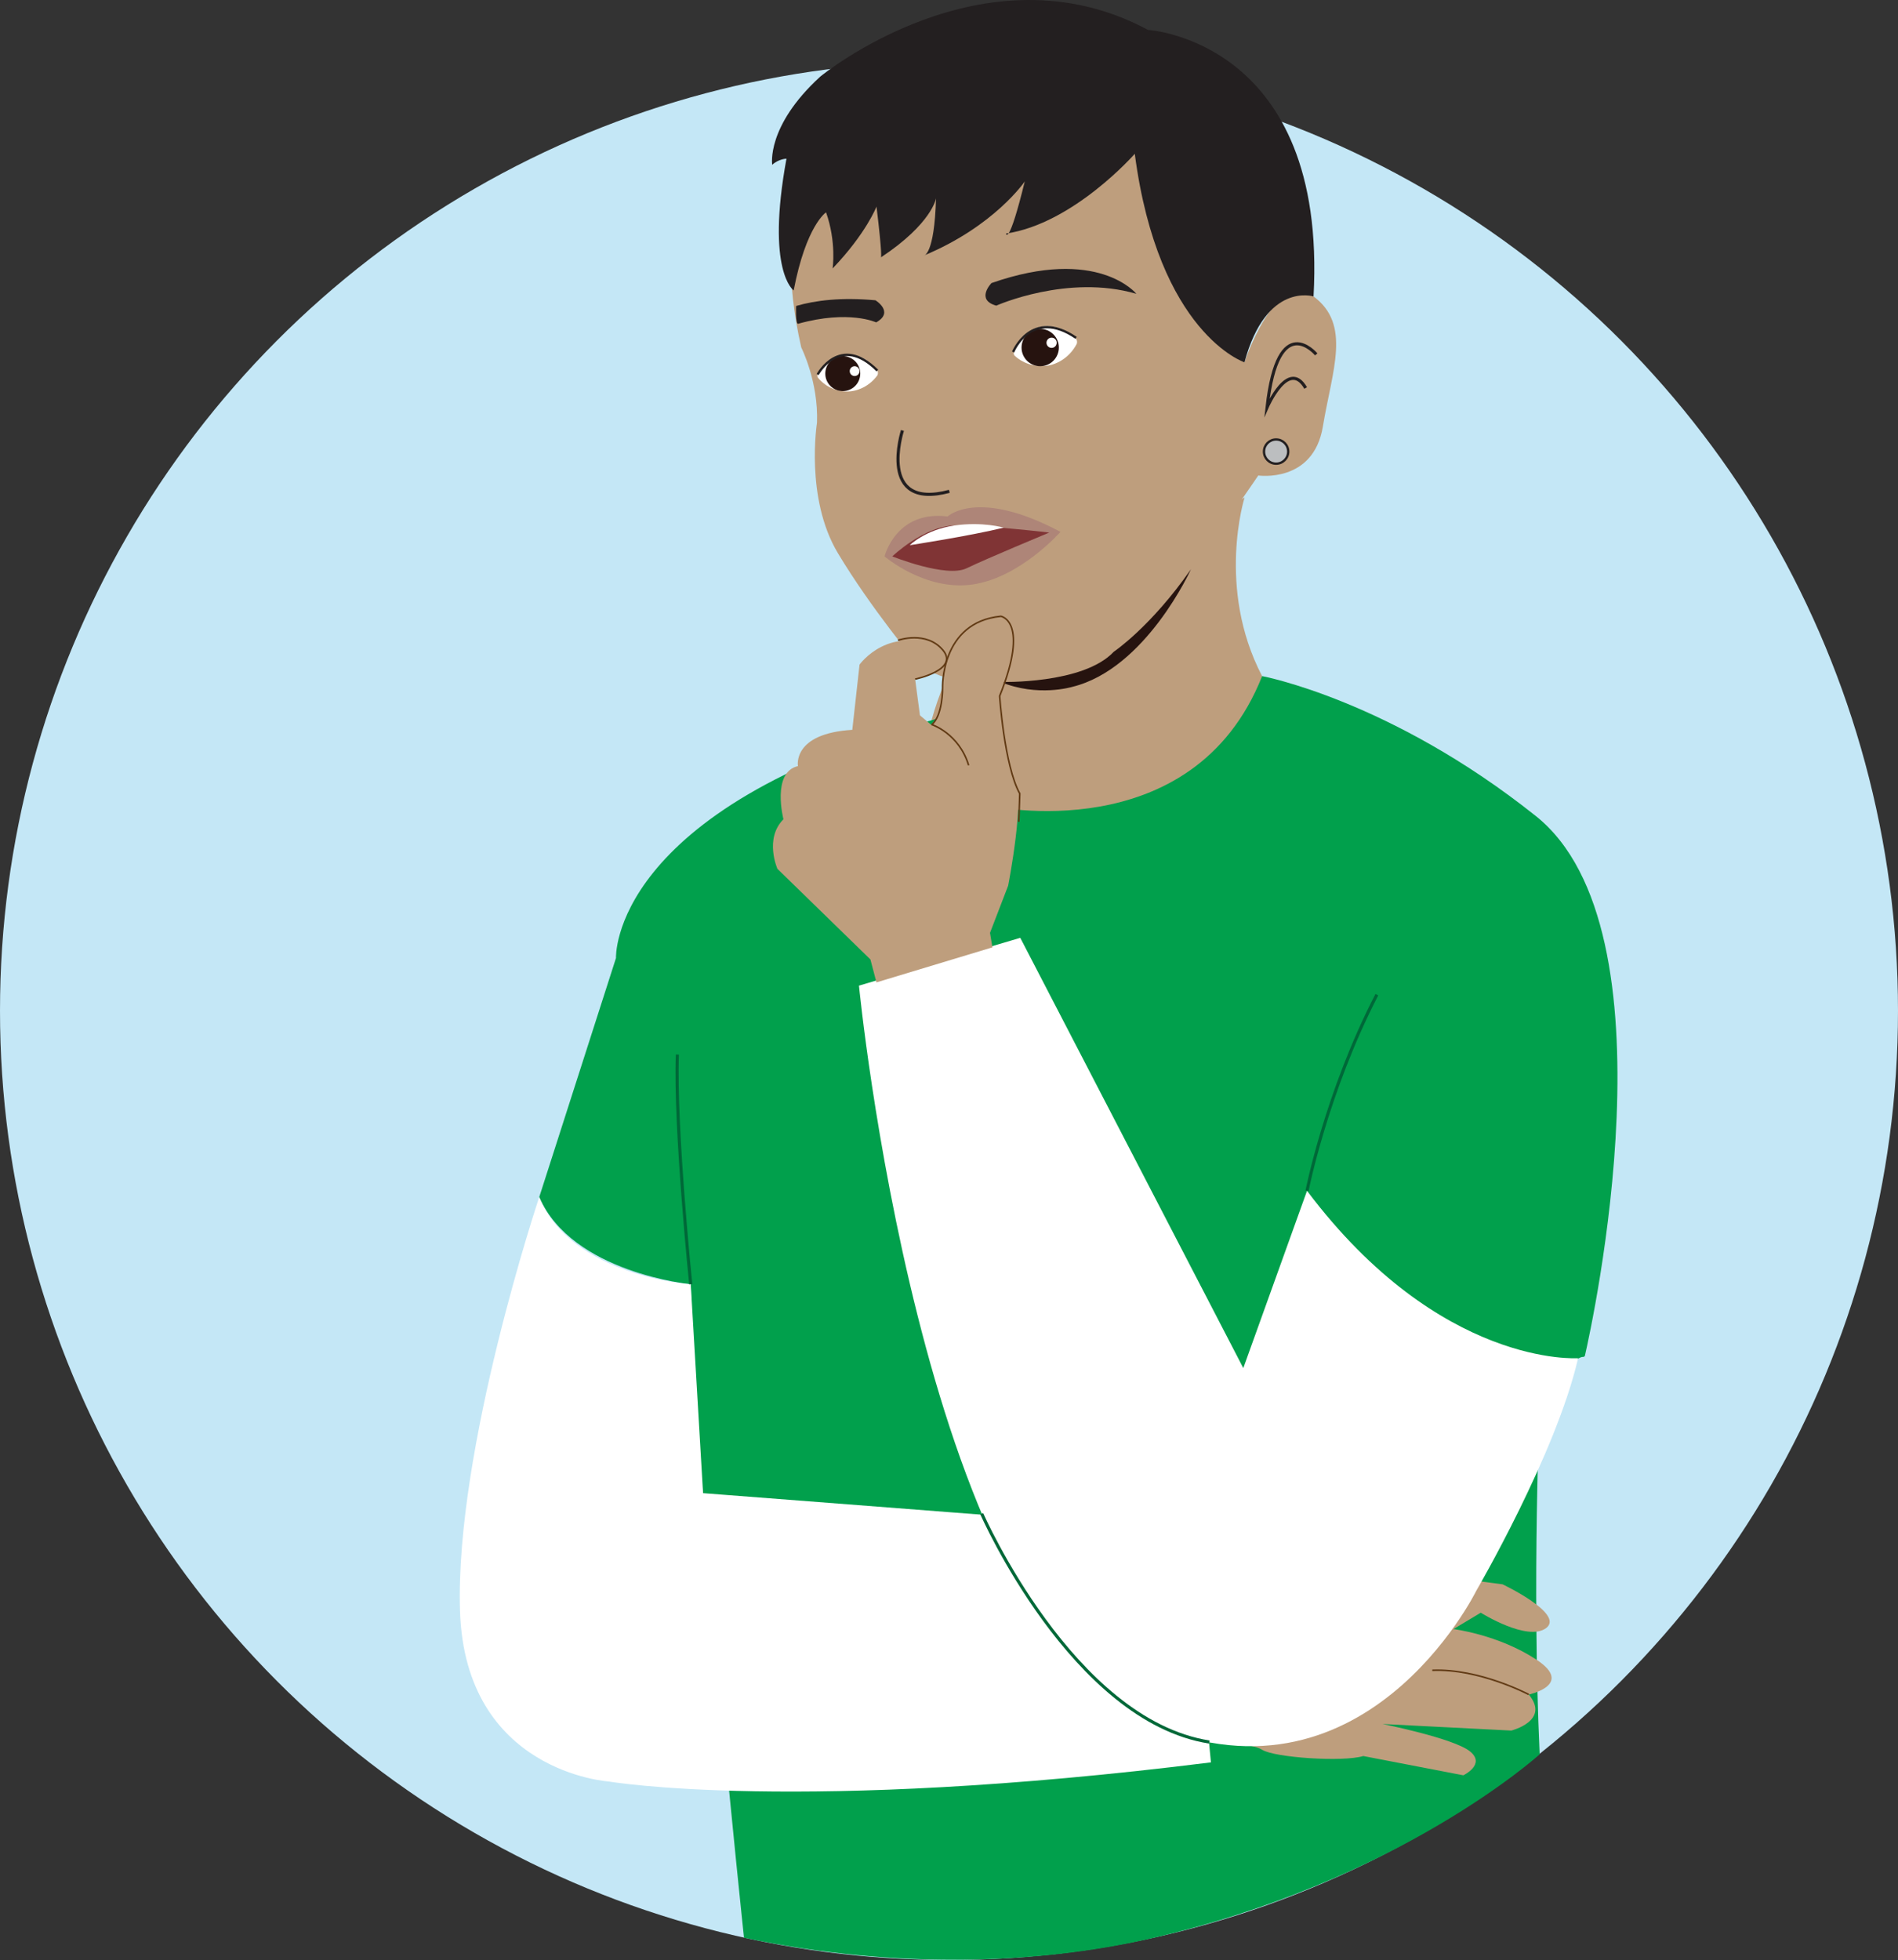 <?xml version="1.0" encoding="UTF-8"?>
<svg id="Layer_1" data-name="Layer 1" xmlns="http://www.w3.org/2000/svg" viewBox="0 0 1220 1259.55">
  <rect x="0" y="0" width="1220" height="1259.55" fill="#333333" stroke="none"/>
  <defs>
    <style>
      .cls-1, .cls-2, .cls-3, .cls-4, .cls-5, .cls-6 {
        stroke-miterlimit: 10;
      }

      .cls-1, .cls-3, .cls-4, .cls-5 {
        fill: none;
      }

      .cls-1, .cls-3, .cls-6 {
        stroke: #231f20;
      }

      .cls-1, .cls-6 {
        stroke-width: 1.5px;
      }

      .cls-7, .cls-2 {
        fill: #01a04c;
      }

      .cls-8 {
        fill: #fff;
      }

      .cls-9 {
        fill: #803435;
      }

      .cls-10 {
        fill: #ae8578;
      }

      .cls-11 {
        fill: #be9e7d;
      }

      .cls-12 {
        fill: #c4e7f6;
      }

      .cls-13 {
        fill: #231f20;
      }

      .cls-14 {
        fill: #26130f;
      }

      .cls-2, .cls-3, .cls-4 {
        stroke-width: 2px;
      }

      .cls-2, .cls-4 {
        stroke: #006838;
      }

      .cls-5 {
        stroke: #603913;
      }

      .cls-6 {
        fill: #bcbec0;
      }
    </style>
  </defs>
  <circle class="cls-12" cx="610" cy="649.55" r="610"/>
  <g>
    <path class="cls-11" d="M799.99,319.72s-18.32,58.04,11.27,114.76c0,0,7.4,207.14-150.43,223.17,0,0-111.33-91.23-50.83-225.68l189.99-112.26Z"/>
    <path class="cls-7" d="M811.27,434.48s82.39,15.34,175.94,89.92c91.89,73.27,36.08,326.97,31.57,346.71-.13,.56-.63,.88-1.21,.86-2.19-.09-9.01,2.85-27.74,29.08,0,0-5.23,115.71-.16,226.3,0,0-90.62,82.3-252.03,118.82-68.58,15.52-161.06,19.88-259.41-.96,0,0-32.1-301.18-34.22-419.94,0,0-76.19-7.21-97.4-55.99l49.33-153.63s-4.23-95.85,205.79-153.63c0,0-39.83,38.85,34.39,55.81,0,0,130.63,29.04,175.16-83.35Z"/>
    <path class="cls-11" d="M526.84,95.29s-32.19,38.73-11.8,128c0,0,11.1,21.85,10.12,48.33,0,0-7.8,48.41,13.39,83.79,21.19,35.38,50.82,70.79,50.82,70.79,0,0,23.32,18.25,50.74,9.63,0,0,44.38,9.35,78.88-19.12,34.49-28.47,89.8-111.15,89.8-111.15,0,0,35.43,5.17,41.52-31.43,6.08-36.6,18.37-65.52-5.99-83.64-24.36-18.12-44.4,42.33-44.4,42.33,0,0-16.7-15.89-15.72-42.38,0,0,4.65-53.46-33.56-110.86,0,0-101.52-30.09-223.78,15.7Z"/>
    <path class="cls-13" d="M640.39,196.41s45.93-20.49,90.04-7.6c0,0-24.7-30.82-93.12-6.91,0,0-10.47,10.75,3.08,14.51Z"/>
    <path class="cls-13" d="M513.04,208.05c32.71-9.1,50.14-.88,50.14-.88,11.92-6.64-.46-14.21-.46-14.21-21.86-1.98-38.48,0-51,3.66,0,0-.47,11.94,1.32,11.44Z"/>
    <path class="cls-14" d="M643.22,438.24s53.02,1.58,72.68-19.4c0,0,23.91-16.03,49.63-53.05,0,0-28.99,64.17-76.38,75.62,0,0-22.13,6.71-45.93-3.18,0,0,1.53,5.07,0,0Z"/>
    <path class="cls-3" d="M580.08,276.61s-16.61,51.57,30.13,39.14"/>
    <path class="cls-3" d="M846.05,227.73s-24.52-29.43-31.61,34.07c0,0,13.73-31.71,24.81-12.47"/>
    <g>
      <path class="cls-8" d="M692.28,219.28s-.09-1.16-1.03-2.05c-3.12-2.96-10.18-8.38-20.5-7.51-11.55,.97-17,12.36-18.85,16.42-.32,.7-.23,1.28-.23,1.28,0,0,.01,.65,.44,1.07,2.02,1.98,8.68,7.44,19.63,6.69,6.52-.45,15.37-4.72,20.28-14.04,.34-.65,.3-1.43,.25-1.85Z"/>
      <circle class="cls-14" cx="668.62" cy="223.34" r="11.99"/>
      <circle class="cls-8" cx="675.95" cy="220.27" r="3.29"/>
      <path class="cls-1" d="M651.19,226.22s11.73-28.76,40.5-9.12"/>
    </g>
    <g>
      <path class="cls-8" d="M564.31,239.72s.08-1.09-.66-2.06c-2.48-3.2-8.27-9.25-17.99-9.91-10.88-.75-17.58,9.07-19.87,12.57-.4,.6-.4,1.16-.4,1.16,0,0-.08,.6,.26,1.05,1.6,2.13,7,8.16,17.3,9.02,6.13,.51,14.97-2.19,20.87-10.15,.41-.55,.49-1.29,.5-1.69Z"/>
      <circle class="cls-14" cx="541.72" cy="240.08" r="11.24"/>
      <circle class="cls-8" cx="549.34" cy="238.49" r="3.15"/>
      <path class="cls-1" d="M525.57,240.68s14.3-26.68,38.38-2.55"/>
    </g>
    <path class="cls-13" d="M799.9,232.82s-55.28-18.4-70.49-133.99c0,0-39.28,44.87-82.81,51.29,0,0,1.74,8.73,12.1-33.53,0,0-19.5,28.8-64.85,47.63,0,0,6.75-.09,7.81-36.78,0,0-2.56,16.2-35.37,37.93,0,0,.97-.95-2.89-32.61,0,0-6.6,17.18-28.22,39.76,0,0,2.56-16.95-4.21-36.06,0,0-12.8,8.31-20.81,50.17,0,0-17.94-12.12-4.63-84.66,0,0-5.06,.12-9.16,3.94,0,0-4.1-24.68,30.86-56.67,0,0,105.25-86.69,210.7-30.01,0,0,115.49,6.72,106.39,171.27,0,0-30.34-9.69-44.4,42.33Z"/>
    <circle class="cls-6" cx="820.26" cy="290.19" r="7.78"/>
    <path class="cls-10" d="M568.58,357.55s7.21-29.73,40.54-25.67c0,0,19.37-18.47,72.52,9.91,0,0-25.67,29.28-56.3,33.78-30.63,4.5-56.75-18.02-56.75-18.02Z"/>
    <path class="cls-9" d="M573.53,357.55s20.27-19.37,39.64-19.82c19.37-.45,61.26,4.5,61.26,4.5,0,0-40.09,16.67-53.15,22.97-13.06,6.31-47.74-7.66-47.74-7.66Z"/>
    <path class="cls-8" d="M584.79,350.35s38.29-5.86,60.36-11.26c0,0-13.51-4.05-31.98-1.35-18.47,2.7-28.38,12.61-28.38,12.61Z"/>
    <path class="cls-8" d="M346.6,769.29s-54.16,161.77-50.93,265.77c3.23,103.94,95.55,109.75,95.55,109.75,0,0,121.66,20.9,387.15-12.28l-14.35-148.89-312.11-24.11-7.91-134.24s-76.43-4.89-97.4-55.99Z"/>
    <path class="cls-11" d="M777.35,1119.46s25.98,0,33.98,5c8,5,51.97,8,64.96,4l64.3,12.38s14.73-7.01,4.21-15.43-56.1-17.53-56.1-17.53l82.75,4.21s25.25-6.31,11.22-23.14c0,0,29.45-6.31,4.91-22.44-24.55-16.13-53.3-19.64-53.3-19.64l17.53-10.52s30.16,18.94,42.08,9.82c11.92-9.12-28.05-28.05-28.05-28.05l-52.6-7.01-135.89,108.37Z"/>
    <path class="cls-8" d="M1014.38,872.8s-88.49,6.34-174.25-107.57l-40.96,113.92-143.36-276.48-103.68,30.72s39.64,406.91,181.71,472.19c142.08,65.28,215.08-83.31,215.08-83.31,0,0,51.37-88.03,65.45-149.47Z"/>
    <path class="cls-11" d="M563.37,631.31l-3.88-14.75-59.79-58.24s-8.54-19.41,3.88-31.84c0,0-7.77-30.28,9.32-34.17,0,0-3.88-20.97,34.94-23.3l4.66-41.93s19.55-27.37,53.58-9.32c0,0,4.66,15.53-17.86,18.64l3.11,23.3,14.75,12.42s-6.21-52.8,14.75-62.9c0,0,10.09-13.2,22.52-13.2s3.88,36.5,3.88,36.5l-4.66,14.75s1.55,39.6,9.32,51.25c7.77,11.65-3.88,70.66-3.88,70.66l-11.65,30.28,1.55,9.32-74.54,22.52Z"/>
    <path class="cls-5" d="M577.24,411.46s18.16-6.41,28.84,6.32-17.86,18.64-17.86,18.64"/>
    <path class="cls-5" d="M654.86,528.06l.62-18.06c-9.97-18.06-12.92-62.71-12.92-62.71,19.47-48.39,.78-51.25,.78-51.25-38.92,3.75-37.49,46.18-37.49,46.18,0,0,.18,18.06-7.15,23.6"/>
    <path class="cls-5" d="M598.95,465.64s17.44,5.61,23.67,26.16"/>
    <path class="cls-2" d="M444,825.28s-10.35-100.42-8.6-147.61"/>
    <path class="cls-2" d="M840.13,765.22s12.47-63.34,44.9-126.04"/>
    <path class="cls-4" d="M631.04,972.73s58.33,132.89,146.31,146.73"/>
    <path class="cls-5" d="M982.67,1088.93s-31.75-16.84-62.02-15.58"/>
  </g>
</svg>